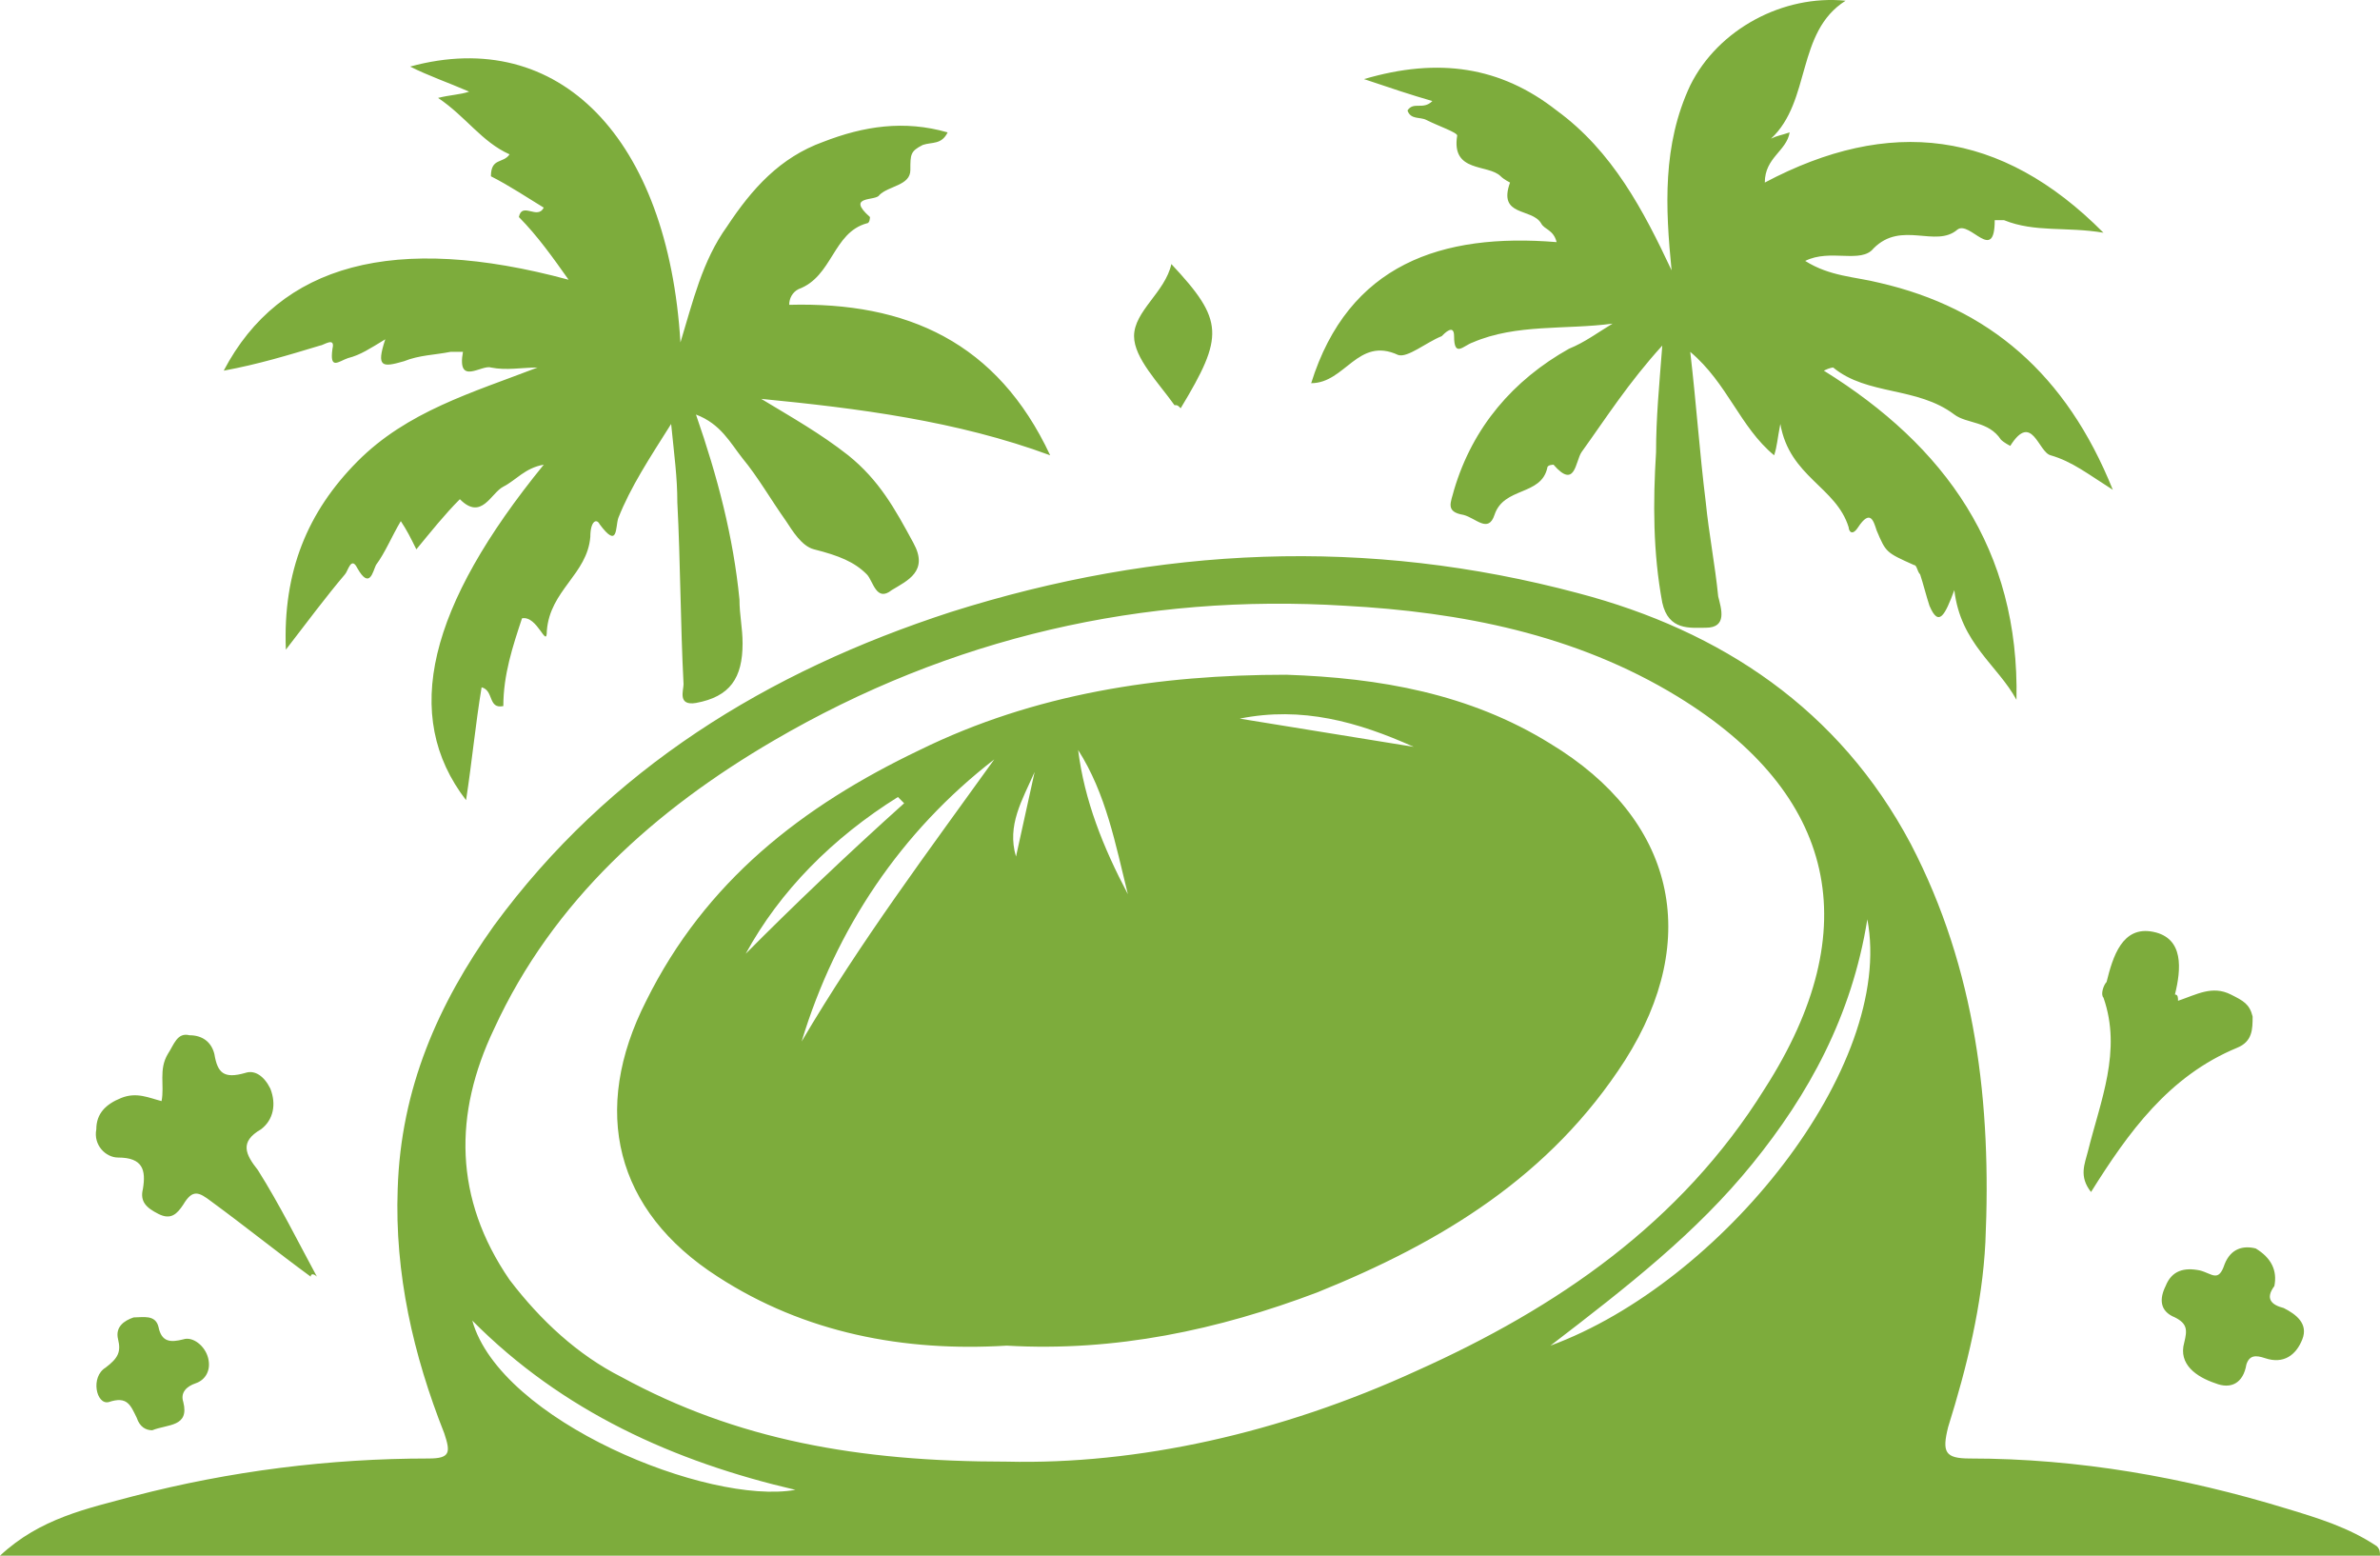<svg width="101" height="66" viewBox="0 0 101 66" fill="none" xmlns="http://www.w3.org/2000/svg">
<path d="M101 66C67.378 66 33.623 66 0 66C1.714 64.404 3.692 64.005 5.67 63.473C9.757 62.409 13.977 61.877 18.196 61.877C19.119 61.877 19.119 61.611 18.855 60.813C17.537 57.488 16.745 54.03 16.877 50.439C17.009 46.183 18.591 42.592 20.965 39.267C25.843 32.616 32.568 28.493 40.347 25.966C49.181 23.173 58.016 22.774 66.981 25.168C73.046 26.764 78.057 30.09 81.09 35.809C83.859 41.128 84.519 46.847 84.254 52.7C84.122 55.36 83.463 58.02 82.672 60.547C82.408 61.611 82.54 61.877 83.595 61.877C88.21 61.877 92.693 62.675 97.044 64.005C98.363 64.404 99.681 64.803 100.868 65.601C101 65.734 101 65.867 101 66ZM42.721 62.01C48.258 62.143 54.324 60.813 60.125 58.153C66.058 55.492 71.332 51.901 74.893 46.182C79.244 39.399 77.925 33.68 71.201 29.557C66.85 26.897 61.971 25.966 57.093 25.7C48.523 25.168 40.347 27.03 32.832 31.419C27.821 34.345 23.47 38.202 20.965 43.655C19.251 47.246 19.251 50.838 21.624 54.296C22.942 56.025 24.525 57.487 26.371 58.419C31.249 61.078 36.392 62.01 42.721 62.01ZM65.795 57.089C73.046 54.429 80.431 45.252 79.244 39C78.585 43.124 76.739 46.449 74.366 49.374C71.992 52.301 69.092 54.561 65.795 57.089ZM20.042 56.025C21.229 60.281 30.062 63.872 33.755 63.207C28.612 62.01 23.866 59.882 20.042 56.025ZM21.624 6.548C20.437 6.016 19.778 4.952 18.591 4.154C19.119 4.021 19.514 4.021 19.91 3.888C18.987 3.489 18.196 3.223 17.405 2.824C23.734 1.095 28.349 5.883 28.876 14.528C29.404 12.799 29.799 11.07 30.854 9.607C31.909 8.011 33.096 6.681 34.941 6.016C36.655 5.351 38.369 5.085 40.215 5.617C39.952 6.149 39.556 6.016 39.161 6.149C38.633 6.415 38.633 6.548 38.633 7.213C38.633 7.878 37.71 7.878 37.315 8.277C37.183 8.543 35.864 8.277 36.919 9.208C36.919 9.208 36.919 9.474 36.787 9.474C35.337 9.873 35.337 11.735 33.886 12.267C33.623 12.4 33.491 12.666 33.491 12.932C38.501 12.799 42.325 14.528 44.566 19.316C40.611 17.853 36.392 17.321 32.304 16.922C33.623 17.72 34.809 18.385 35.996 19.316C37.315 20.38 37.974 21.577 38.765 23.04C39.424 24.237 38.501 24.636 37.842 25.035C37.183 25.567 37.051 24.636 36.787 24.37C36.26 23.838 35.6 23.572 34.546 23.306C34.018 23.173 33.623 22.508 33.359 22.109C32.7 21.178 32.172 20.247 31.513 19.449C30.986 18.784 30.59 17.986 29.535 17.587C30.458 20.247 31.118 22.774 31.381 25.434C31.381 26.099 31.513 26.631 31.513 27.296C31.513 28.76 30.986 29.557 29.535 29.823C28.744 29.956 29.008 29.291 29.008 29.025C28.876 26.498 28.876 23.838 28.744 21.311C28.744 20.247 28.613 19.316 28.481 17.986C27.558 19.449 26.767 20.646 26.239 21.976C26.107 22.375 26.239 23.306 25.448 22.243C25.316 21.976 25.052 22.109 25.052 22.774C24.921 24.371 23.338 25.035 23.206 26.764C23.206 27.563 22.811 26.1 22.152 26.233C21.756 27.43 21.36 28.626 21.36 29.956C20.701 30.09 20.965 29.291 20.438 29.159C20.174 30.754 20.042 32.218 19.778 33.947C17.009 30.355 18.196 25.701 23.075 19.715C22.284 19.848 21.888 20.38 21.361 20.646C20.833 20.913 20.438 22.109 19.515 21.178C18.855 21.843 18.328 22.508 17.669 23.306C17.405 22.774 17.273 22.508 17.009 22.109C16.614 22.774 16.35 23.439 15.955 23.971C15.823 24.237 15.691 25.035 15.164 24.104C14.9 23.573 14.768 24.237 14.636 24.371C13.845 25.302 13.054 26.365 12.131 27.562C11.999 24.237 13.054 21.71 15.163 19.582C17.273 17.454 20.042 16.656 22.811 15.592C22.152 15.592 21.492 15.725 20.833 15.592C20.438 15.459 19.383 16.39 19.646 14.927C19.514 14.927 19.251 14.927 19.119 14.927C18.46 15.06 17.8 15.06 17.141 15.326C16.218 15.592 15.955 15.592 16.35 14.395C15.691 14.794 15.295 15.06 14.768 15.193C14.372 15.326 13.977 15.725 14.109 14.794C14.241 14.262 13.713 14.661 13.581 14.661C12.263 15.06 10.944 15.459 9.494 15.725C11.867 11.203 16.746 9.873 24.13 11.868C23.47 10.937 22.811 10.006 22.02 9.208C22.152 8.543 22.811 9.341 23.075 8.809C22.416 8.41 21.624 7.878 20.833 7.479C20.833 6.681 21.36 6.947 21.624 6.548ZM89.264 9.873C87.683 9.607 86.364 9.873 85.045 9.341C84.913 9.341 84.782 9.341 84.65 9.341C84.65 11.203 83.595 9.341 83.068 9.74C82.145 10.538 80.694 9.341 79.508 10.538C78.98 11.203 77.662 10.538 76.607 11.07C77.662 11.735 78.717 11.735 79.771 12.001C84.386 13.065 87.683 15.858 89.661 20.779C88.606 20.114 87.947 19.582 87.023 19.316C86.496 19.183 86.233 17.454 85.309 18.917C85.309 18.917 85.045 18.784 84.913 18.651C84.386 17.853 83.463 17.986 82.936 17.587C81.354 16.39 79.244 16.789 77.794 15.592C77.794 15.592 77.662 15.592 77.398 15.725C82.54 18.917 85.705 23.306 85.573 29.69C84.782 28.227 83.199 27.296 82.936 25.035C82.54 26.099 82.276 26.631 81.881 25.7C81.749 25.302 81.617 24.769 81.485 24.37C81.353 24.237 81.353 23.971 81.222 23.971C80.035 23.439 80.035 23.439 79.64 22.508C79.508 22.109 79.376 21.577 78.848 22.375C78.585 22.774 78.453 22.508 78.453 22.375C77.925 20.646 75.948 20.247 75.552 17.986C75.42 18.651 75.42 18.917 75.289 19.316C73.838 18.119 73.311 16.257 71.729 14.928C71.992 17.188 72.124 19.184 72.388 21.311C72.52 22.642 72.783 23.972 72.915 25.302C73.047 25.834 73.311 26.632 72.388 26.632C71.729 26.632 70.806 26.764 70.542 25.567C70.146 23.439 70.146 21.311 70.278 19.184C70.278 17.72 70.41 16.39 70.542 14.661C69.092 16.257 68.168 17.72 67.114 19.184C66.85 19.582 66.85 20.779 65.927 19.715C65.927 19.715 65.663 19.715 65.663 19.848C65.4 21.046 63.817 20.646 63.422 21.844C63.158 22.642 62.63 21.976 62.103 21.844C61.312 21.711 61.576 21.311 61.707 20.779C62.498 18.119 64.213 16.125 66.586 14.794C67.245 14.528 67.772 14.129 68.432 13.73C66.454 13.996 64.344 13.73 62.498 14.528C62.103 14.661 61.707 15.193 61.707 14.262C61.707 13.73 61.312 14.129 61.18 14.262C60.521 14.528 59.73 15.193 59.334 15.06C57.62 14.262 57.093 16.257 55.642 16.257C57.225 11.203 61.18 9.873 66.058 10.272C65.927 9.74 65.531 9.74 65.4 9.474C65.004 8.809 63.553 9.208 64.081 7.745C64.081 7.745 63.817 7.612 63.685 7.479C63.158 6.947 61.576 7.346 61.839 5.75C61.839 5.617 61.048 5.351 60.521 5.085C60.257 4.952 59.862 5.085 59.73 4.686C59.993 4.287 60.389 4.686 60.785 4.287C59.862 4.021 59.071 3.755 57.884 3.356C61.048 2.425 63.685 2.824 66.058 4.686C68.432 6.415 69.751 8.942 70.937 11.469C70.674 8.81 70.542 6.149 71.729 3.622C72.915 1.228 75.684 -0.235 78.321 0.031C76.211 1.361 76.871 4.287 75.157 5.883C75.42 5.751 75.552 5.751 75.948 5.617C75.816 6.415 74.893 6.681 74.893 7.745C80.167 4.952 84.913 5.484 89.264 9.873ZM13.185 54.162C11.735 53.099 10.416 52.034 8.966 50.971C8.439 50.571 8.175 50.439 7.779 51.103C7.516 51.502 7.252 51.769 6.725 51.502C6.197 51.236 5.933 50.971 6.065 50.439C6.197 49.641 6.065 49.109 5.011 49.109C4.483 49.109 3.956 48.576 4.087 47.911C4.087 47.246 4.483 46.847 5.142 46.582C5.802 46.315 6.329 46.582 6.856 46.714C6.988 46.049 6.725 45.384 7.12 44.719C7.384 44.32 7.516 43.788 8.043 43.921C8.57 43.921 8.966 44.187 9.098 44.719C9.23 45.517 9.494 45.783 10.416 45.517C10.812 45.384 11.207 45.65 11.471 46.182C11.735 46.847 11.603 47.513 11.076 47.911C10.153 48.443 10.416 48.975 10.944 49.641C11.867 51.103 12.658 52.7 13.449 54.162C13.317 54.03 13.185 54.03 13.185 54.162ZM92.429 42.458C93.221 42.193 93.88 41.794 94.671 42.193C95.198 42.458 95.462 42.592 95.594 43.123C95.594 43.655 95.594 44.187 94.935 44.453C92.034 45.651 90.32 48.044 88.737 50.571C88.21 49.906 88.473 49.374 88.606 48.842C89.133 46.714 90.056 44.586 89.265 42.325C89.133 42.193 89.265 41.794 89.397 41.66C89.661 40.596 90.056 39.266 91.375 39.533C92.693 39.798 92.561 41.128 92.298 42.193C92.429 42.193 92.429 42.325 92.429 42.458ZM96.517 54.561C96.121 55.094 96.385 55.359 96.912 55.493C97.44 55.759 97.967 56.158 97.703 56.823C97.44 57.488 96.912 57.887 96.121 57.62C95.726 57.488 95.462 57.488 95.33 57.887C95.198 58.685 94.671 58.951 94.012 58.685C93.221 58.419 92.429 57.887 92.693 56.956C92.825 56.424 92.825 56.158 92.298 55.891C91.638 55.626 91.638 55.094 91.902 54.561C92.165 53.897 92.693 53.764 93.352 53.897C93.88 54.03 94.144 54.429 94.407 53.63C94.671 52.966 95.198 52.832 95.726 52.966C96.385 53.365 96.649 53.897 96.517 54.561ZM6.461 60.679C6.197 60.679 5.933 60.547 5.802 60.148C5.538 59.616 5.406 59.217 4.615 59.483C4.087 59.616 3.824 58.419 4.483 58.02C5.011 57.62 5.142 57.355 5.011 56.822C4.879 56.291 5.274 56.025 5.67 55.892C6.065 55.892 6.593 55.759 6.725 56.291C6.856 56.956 7.252 56.956 7.779 56.822C8.175 56.69 8.702 57.089 8.834 57.62C8.966 58.153 8.702 58.551 8.307 58.685C7.911 58.818 7.647 59.084 7.779 59.483C8.043 60.547 7.12 60.414 6.461 60.679ZM50.104 17.321C49.972 17.188 49.972 17.188 49.84 17.188C49.181 16.257 48.126 15.193 48.126 14.262C48.126 13.198 49.445 12.4 49.709 11.203C51.951 13.597 51.951 14.262 50.104 17.321ZM42.721 57.089C38.369 57.355 34.15 56.557 30.458 54.163C26.107 51.37 25.052 47.114 27.425 42.458C29.931 37.405 34.018 34.212 39.029 31.819C43.907 29.424 49.181 28.626 54.588 28.626C58.543 28.76 62.367 29.424 65.795 31.552C71.069 34.744 72.256 39.798 68.959 44.986C65.795 49.906 61.18 52.7 55.906 54.828C51.687 56.424 47.335 57.355 42.721 57.089ZM34.018 44.187C36.523 39.931 39.424 36.075 42.193 32.218C38.238 35.276 35.469 39.399 34.018 44.187ZM38.369 34.079C38.238 33.947 38.238 33.947 38.106 33.813C35.337 35.542 33.095 37.804 31.645 40.464C33.623 38.468 35.996 36.208 38.369 34.079ZM59.993 31.685C57.62 30.621 55.246 29.956 52.61 30.488C55.115 30.888 57.488 31.287 59.993 31.685ZM45.753 31.819C46.017 33.947 46.808 35.941 47.863 37.936C47.335 35.808 46.94 33.68 45.753 31.819ZM43.907 32.749C43.38 33.947 42.721 35.01 43.116 36.34C43.38 35.143 43.644 33.947 43.907 32.749Z" fill="#7DAC3C"/>
</svg>
